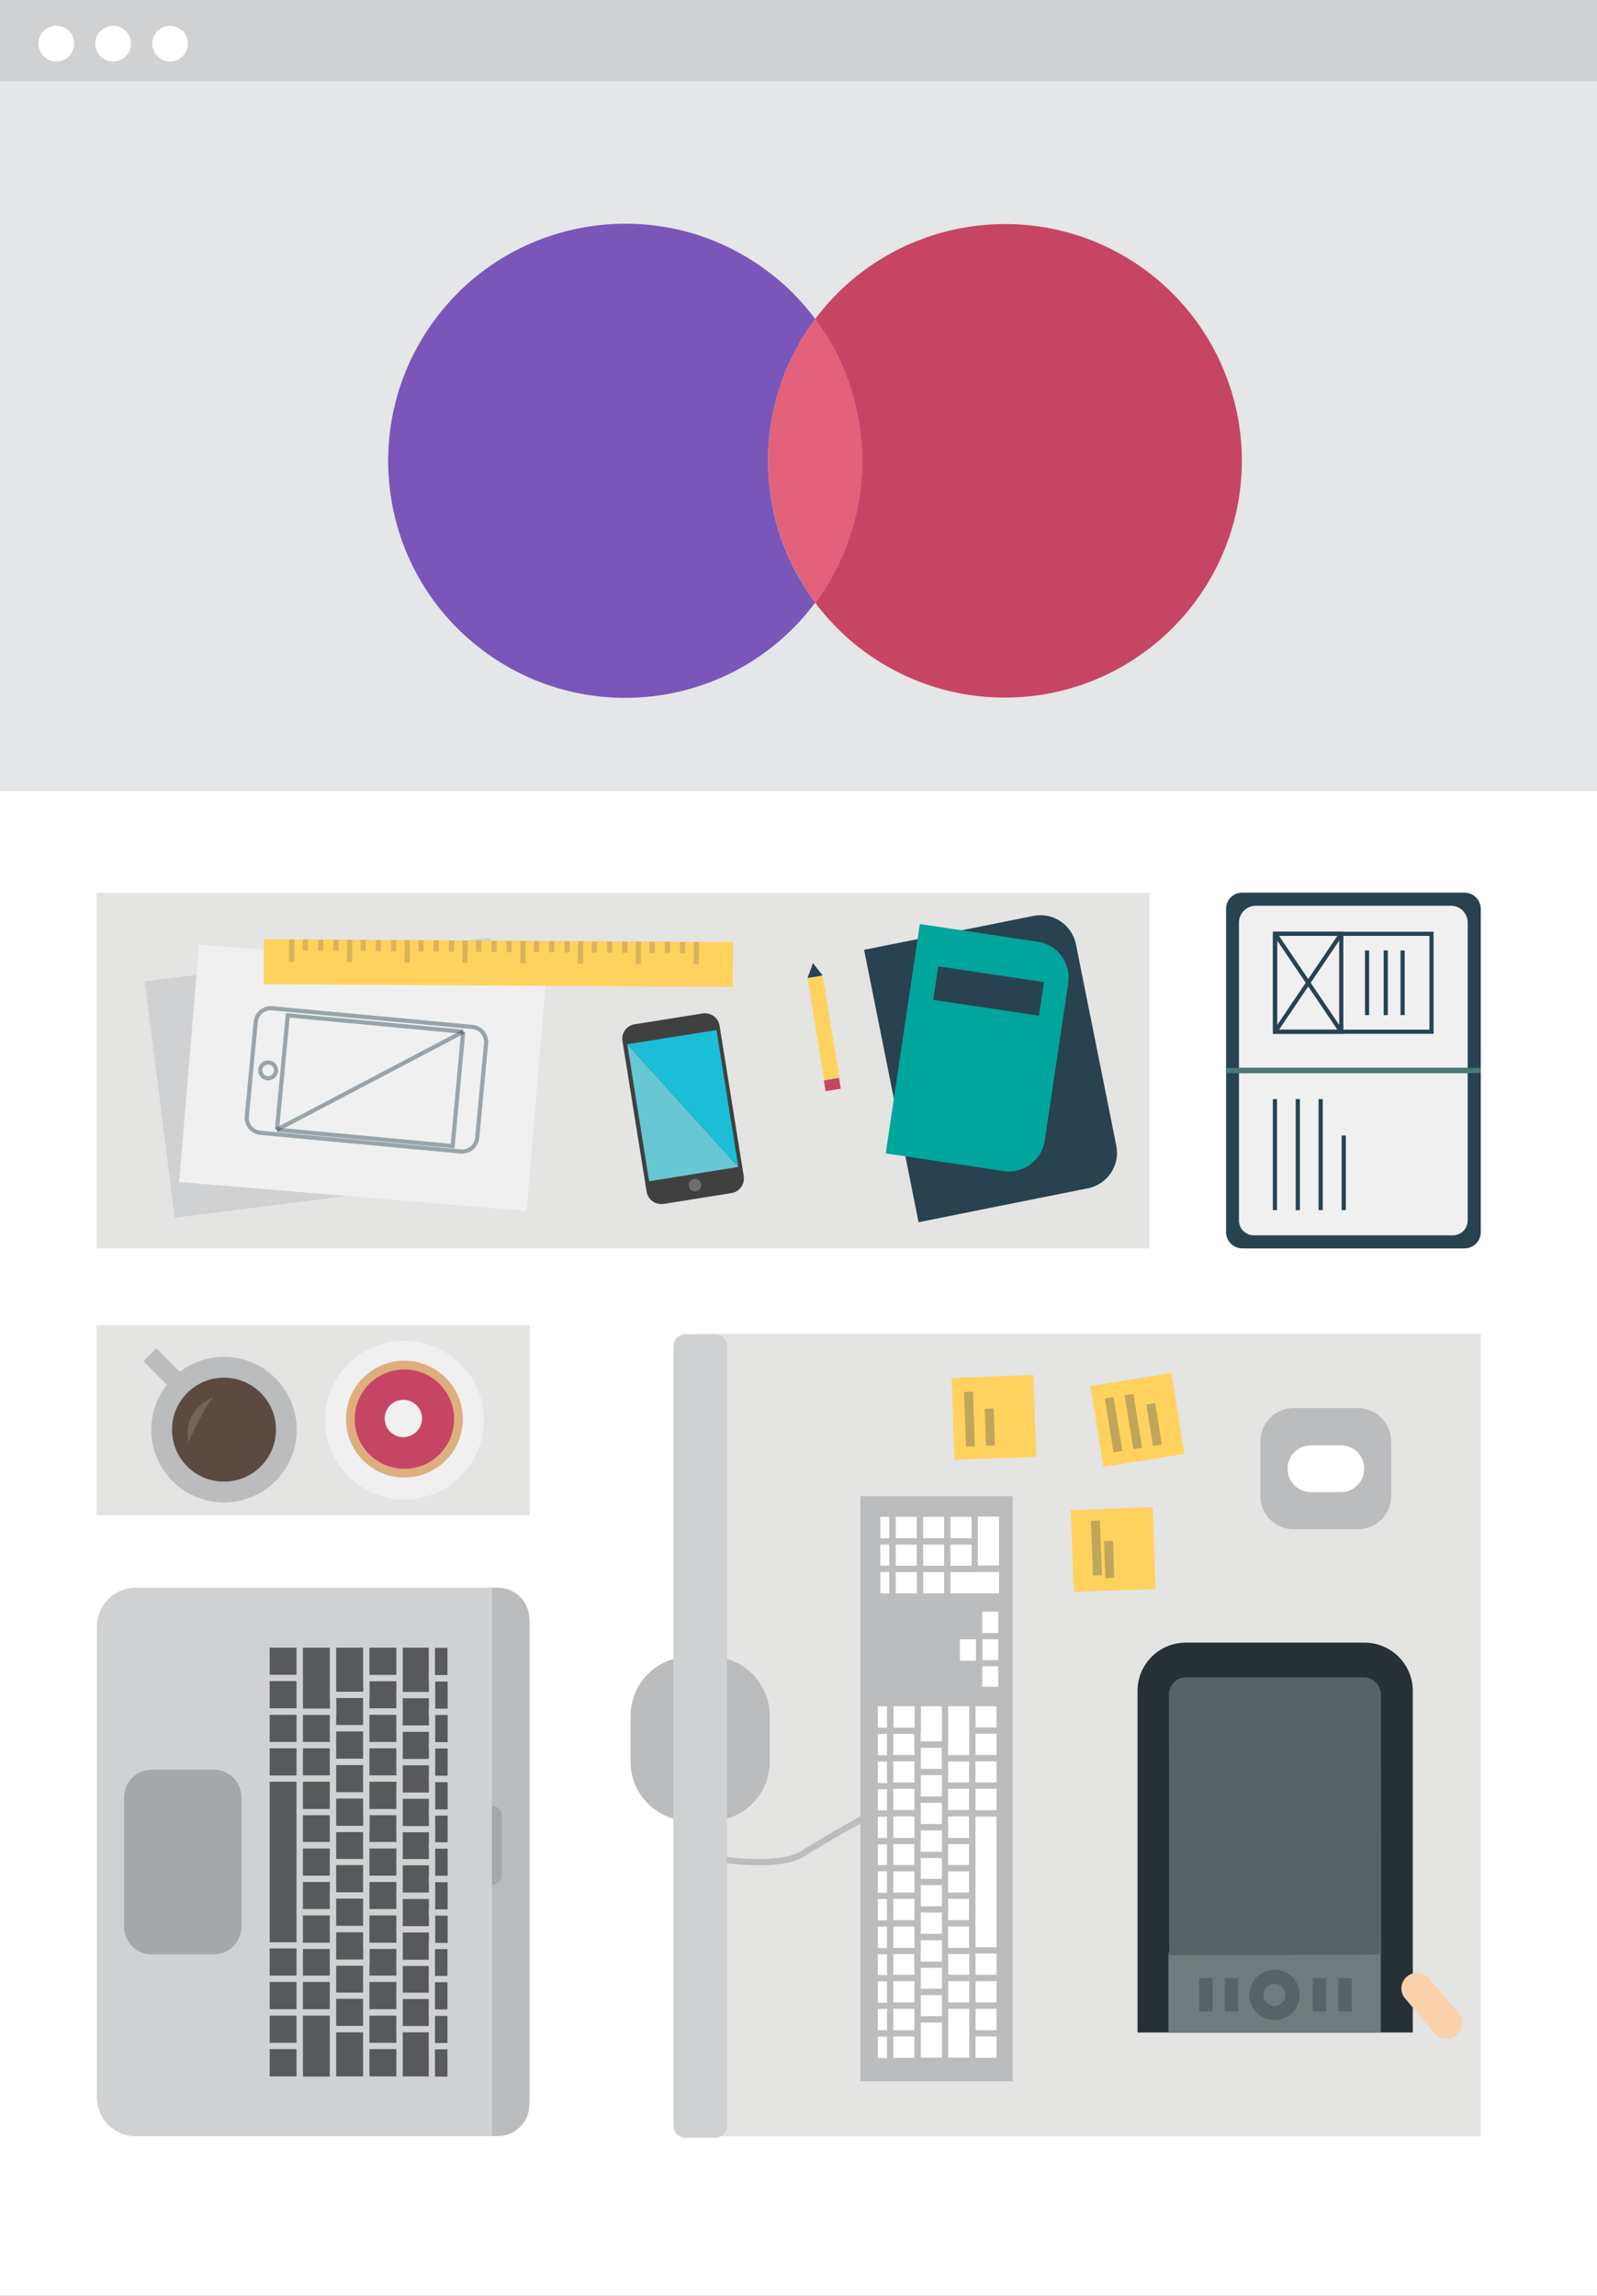 <?xml version="1.0" encoding="utf-8"?>
<!-- Generator: Adobe Illustrator 20.0.0, SVG Export Plug-In . SVG Version: 6.00 Build 0)  -->
<svg version="1.1" id="Layer_1" xmlns="http://www.w3.org/2000/svg" xmlns:xlink="http://www.w3.org/1999/xlink" x="0px" y="0px"
	 viewBox="0 0 768.1 1104.1" style="enable-background:new 0 0 768.1 1104.1;" xml:space="preserve">
<rect x="0" y="0" width="768.1" height="1104.1" fill="#808080" stroke="none"/>
<style type="text/css">
	.st0{fill:#FFFFFF;}
	.st1{fill:#E4E4E3;}
	.st2{fill:#CFD1D2;}
	.st3{fill:#E5E6E7;}
	.st4{fill:#A5A7AA;}
	.st5{fill:#BABCBE;}
	.st6{fill:#58595B;stroke:#CFD1D2;stroke-width:3;stroke-miterlimit:10;}
	.st7{opacity:0.6;fill:#00A59B;enable-background:new    ;}
	.st8{fill:#7A56B9;}
	.st9{fill:#E4617B;}
	.st10{fill:#C74564;}
	.st11{fill:#5A4A42;stroke:#BABCBE;stroke-width:10;stroke-miterlimit:10;}
	.st12{fill:#BABCBE;stroke:#BABCBE;stroke-miterlimit:10;}
	.st13{fill:#716558;}
	.st14{fill:none;stroke:#BABCBE;stroke-width:3;stroke-miterlimit:10;}
	.st15{fill:#FFFFFF;stroke:#BABCBE;stroke-width:3;stroke-miterlimit:10;}
	.st16{fill:#F0F0F1;}
	.st17{fill:#284250;}
	.st18{fill:none;stroke:#284250;stroke-width:2;stroke-miterlimit:10;}
	.st19{fill:#497A74;}
	.st20{fill:#00A59B;}
	.st21{fill:#FFD25E;}
	.st22{opacity:0.23;}
	.st23{fill:#5A4A42;}
	.st24{opacity:0.3;fill:#284250;enable-background:new    ;}
	.st25{fill:#DEAE7E;}
	.st26{fill:#404041;}
	.st27{fill:#67C7D3;}
	.st28{fill:#1CBDD6;}
	.st29{fill:#6D6E70;}
	.st30{opacity:0.44;}
	.st31{opacity:0.44;fill:none;stroke:#284250;stroke-width:2;stroke-miterlimit:10;enable-background:new    ;}
	.st32{fill:#273135;}
	.st33{fill:#717B7D;}
	.st34{fill:#586366;}
	.st35{fill:#FAD2AB;}
	.st36{fill:#0FA6B5;}
</style>
<title>webmocup_v2</title>
<rect y="39" class="st0" width="768.1" height="1065.1"/>
<rect x="46.4" y="637.3" class="st1" width="208.4" height="91.5"/>
<rect class="st2" width="768.1" height="39"/>
<rect y="39" class="st3" width="768.1" height="341.4"/>
<circle class="st0" cx="27.1" cy="21" r="8.6"/>
<circle class="st0" cx="54.4" cy="21" r="8.6"/>
<circle class="st0" cx="81.8" cy="21" r="8.6"/>
<path class="st2" d="M46.6,1008.7V782.3c0-10.3,8.4-18.7,18.7-18.7h170.8c10.3,0,18.7,8.4,18.7,18.7v226.4
	c0,10.3-8.4,18.7-18.7,18.7H65.3C55,1027.4,46.6,1019,46.6,1008.7z"/>
<path class="st4" d="M59.7,926.7v-62.4c0-7.3,5.9-13.2,13.2-13.2h30c7.3,0,13.2,5.9,13.2,13.2v62.4c0,7.3-5.9,13.2-13.2,13.2h-30
	C65.6,939.9,59.7,934,59.7,926.7z"/>
<path class="st5" d="M236.6,1027.4V763.6l0,0h2.9c8.4,0,15.1,6.8,15.1,15.1l0,0v233.5c0,8.4-6.8,15.1-15.1,15.1l0,0H236.6
	L236.6,1027.4z"/>
<path class="st4" d="M236.6,906.5v-38l0,0h0.1c2.6,0,4.6,2.1,4.6,4.6l0,0v28.7C241.3,904.5,239.2,906.6,236.6,906.5L236.6,906.5
	L236.6,906.5L236.6,906.5z"/>
<rect x="128.2" y="855.4" class="st6" width="16" height="80.4"/>
<rect x="128.2" y="935.6" class="st6" width="16" height="16.1"/>
<rect x="128.2" y="951.7" class="st6" width="16" height="16.1"/>
<rect x="128.2" y="967.9" class="st6" width="16" height="16.1"/>
<rect x="128.2" y="984" class="st6" width="16" height="16.1"/>
<rect x="128.2" y="790.9" class="st6" width="16" height="16.1"/>
<rect x="128.2" y="807" class="st6" width="16" height="16.1"/>
<rect x="128.2" y="823.2" class="st6" width="16" height="16.1"/>
<rect x="128.2" y="839.3" class="st6" width="16" height="16.1"/>
<rect x="144.2" y="935.6" class="st6" width="16" height="16.1"/>
<rect x="144.2" y="951.7" class="st6" width="16" height="16.1"/>
<rect x="144.2" y="967.9" class="st6" width="16" height="32.3"/>
<rect x="160.2" y="943.7" class="st6" width="16" height="16.1"/>
<rect x="160.2" y="959.8" class="st6" width="16" height="16.1"/>
<rect x="160.2" y="975.9" class="st6" width="16" height="24.2"/>
<rect x="176.2" y="935.6" class="st6" width="16" height="16.1"/>
<rect x="176.2" y="951.7" class="st6" width="16" height="16.1"/>
<rect x="176.2" y="967.9" class="st6" width="16" height="16.1"/>
<rect x="176.2" y="984" class="st6" width="16" height="16.1"/>
<rect x="192.2" y="943.8" class="st6" width="16" height="16.1"/>
<rect x="192.2" y="959.9" class="st6" width="16" height="16.1"/>
<rect x="192.2" y="975.9" class="st6" width="16" height="24.2"/>
<rect x="144.2" y="871.3" class="st6" width="16" height="16.1"/>
<rect x="144.2" y="887.5" class="st6" width="16" height="16.1"/>
<rect x="144.2" y="903.6" class="st6" width="16" height="16.1"/>
<rect x="144.2" y="919.7" class="st6" width="16" height="16.1"/>
<rect x="160.2" y="879.5" class="st6" width="16" height="16.1"/>
<rect x="160.2" y="895.5" class="st6" width="16" height="16.1"/>
<rect x="160.2" y="911.6" class="st6" width="16" height="16.1"/>
<rect x="160.2" y="927.8" class="st6" width="16" height="16.1"/>
<rect x="176.2" y="871.3" class="st6" width="16" height="16.1"/>
<rect x="176.2" y="887.5" class="st6" width="16" height="16.1"/>
<rect x="176.2" y="903.6" class="st6" width="16" height="16.1"/>
<rect x="176.2" y="919.7" class="st6" width="16" height="16.1"/>
<rect x="192.2" y="879.5" class="st6" width="16" height="16.1"/>
<rect x="192.2" y="895.6" class="st6" width="16" height="16.1"/>
<rect x="192.2" y="911.8" class="st6" width="16" height="16.1"/>
<rect x="192.2" y="927.9" class="st6" width="16" height="16.1"/>
<rect x="144.2" y="823.2" class="st6" width="16" height="16.1"/>
<rect x="144.2" y="839.3" class="st6" width="16" height="16.1"/>
<rect x="144.2" y="855.4" class="st6" width="16" height="16.1"/>
<rect x="160.2" y="815.1" class="st6" width="16" height="16.1"/>
<rect x="160.2" y="831.2" class="st6" width="16" height="16.1"/>
<rect x="160.2" y="847.4" class="st6" width="16" height="16.1"/>
<rect x="160.2" y="863.5" class="st6" width="16" height="16.1"/>
<rect x="176.2" y="807" class="st6" width="16" height="16.1"/>
<rect x="176.2" y="823.2" class="st6" width="16" height="16.1"/>
<rect x="176.2" y="839.3" class="st6" width="16" height="16.1"/>
<rect x="176.2" y="855.4" class="st6" width="16" height="16.1"/>
<rect x="192.2" y="815.2" class="st6" width="16" height="16.1"/>
<rect x="144.2" y="790.9" class="st6" width="16" height="32.3"/>
<rect x="160.2" y="790.9" class="st6" width="16" height="24.2"/>
<rect x="176.2" y="790.9" class="st6" width="16" height="16.1"/>
<rect x="192.2" y="790.9" class="st6" width="16" height="24.3"/>
<rect x="192.2" y="831.4" class="st6" width="16" height="16.1"/>
<rect x="192.2" y="847.5" class="st6" width="16" height="16.1"/>
<rect x="192.2" y="863.6" class="st6" width="16" height="16.1"/>
<rect x="207.7" y="935.7" class="st6" width="9" height="16.1"/>
<rect x="207.7" y="951.8" class="st6" width="9" height="16.1"/>
<rect x="207.7" y="968" class="st6" width="9" height="16.1"/>
<rect x="207.7" y="984.1" class="st6" width="9" height="16.1"/>
<rect x="207.8" y="871.4" class="st6" width="9" height="16.1"/>
<rect x="207.8" y="887.6" class="st6" width="9" height="16.1"/>
<rect x="207.8" y="903.7" class="st6" width="9" height="16.1"/>
<rect x="207.8" y="919.8" class="st6" width="9" height="16.1"/>
<rect x="207.8" y="807.2" class="st6" width="9" height="16.1"/>
<rect x="207.7" y="791" class="st6" width="9" height="16.1"/>
<rect x="207.8" y="823.3" class="st6" width="9" height="16.1"/>
<rect x="207.8" y="839.4" class="st6" width="9" height="16.1"/>
<rect x="207.8" y="855.6" class="st6" width="9" height="16.1"/>
<path class="st7" d="M414.8,221.6c0,24.6-7.9,48.6-22.7,68.2c-30.2-40.5-30.2-96,0-136.5C406.9,173.1,414.8,197,414.8,221.6z"/>
<path class="st8" d="M369.4,221.6c0,24.6,7.9,48.6,22.7,68.2C354.4,340.3,283,350.6,232.5,313s-60.8-109.1-23.1-159.6
	S318.6,92.6,369,130.3c8.8,6.5,16.5,14.3,23.1,23.1C377.3,173.1,369.4,197,369.4,221.6z"/>
<path class="st9" d="M414.8,221.6c0,24.6-7.9,48.6-22.7,68.2c-30.2-40.5-30.2-96,0-136.5C406.9,173.1,414.8,197,414.8,221.6z"/>
<path class="st10" d="M597.3,221.6c-0.1,63-51.2,113.9-114.1,113.9c-35.9,0-69.6-16.9-91.1-45.6c30.2-40.5,30.2-96,0-136.5
	c37.8-50.4,109.2-60.6,159.6-22.9C580.4,152,597.3,185.8,597.3,221.6L597.3,221.6z"/>
<rect x="46.4" y="429.3" class="st1" width="506.4" height="171.1"/>
<rect x="334.9" y="641.5" class="st1" width="377.3" height="386"/>
<ellipse transform="matrix(0.712 -0.702 0.702 0.712 -451.783 273.468)" class="st11" cx="107.7" cy="687.8" rx="30" ry="30"/>
<rect x="75.6" y="649.1" transform="matrix(0.712 -0.702 0.702 0.712 -439.839 245.508)" class="st12" width="7.8" height="20.2"/>
<path class="st13" d="M102.9,672c0,0-15.5,4.8-12.3,21.8C90.6,693.8,99.3,674,102.9,672z"/>
<path class="st14" d="M419.8,872c0,0-21.2,11.4-33.5,19.4s-45,2-45,2"/>
<path class="st5" d="M331.6,796.8h10.3c15.6,0,28.3,12.7,28.3,28.3v22.3c0,15.6-12.7,28.3-28.3,28.3h-10.3
	c-15.6,0-28.3-12.7-28.3-28.3v-22.3C303.3,809.5,316,796.8,331.6,796.8z"/>
<path class="st5" d="M622.2,677.2h30.9c8.8,0,16,7.2,16,16v26.3c0,8.8-7.2,16-16,16h-30.9c-8.8,0-16-7.2-16-16v-26.3
	C606.2,684.3,613.4,677.2,622.2,677.2z"/>
<path class="st0" d="M630.4,695.1H645c6.1,0,11.1,5,11.1,11.1v0.3c0,6.1-5,11.1-11.1,11.1h-14.6c-6.1,0-11.1-5-11.1-11.1v-0.3
	C619.3,700.1,624.3,695.1,630.4,695.1z"/>
<path class="st2" d="M323.9,1022.3V647.5c0-3.2,2.6-5.8,5.8-5.8h14.2c3.2,0,5.8,2.6,5.8,5.8v374.8c0,3.2-2.6,5.8-5.8,5.8h-14.2
	C326.5,1028.1,323.9,1025.5,323.9,1022.3z"/>
<rect x="413.8" y="719.6" class="st5" width="73.3" height="281.4"/>
<rect x="467.6" y="872.1" class="st15" width="13.2" height="66.1"/>
<rect x="467.6" y="938" class="st15" width="13.2" height="13.3"/>
<rect x="467.6" y="951.3" class="st15" width="13.2" height="13.3"/>
<rect x="467.6" y="964.6" class="st15" width="13.2" height="13.3"/>
<rect x="467.6" y="977.9" class="st15" width="13.2" height="13.3"/>
<rect x="467.6" y="819.1" class="st15" width="13.2" height="13.3"/>
<rect x="467.6" y="832.3" class="st15" width="13.2" height="13.3"/>
<rect x="467.6" y="845.6" class="st15" width="13.2" height="13.3"/>
<rect x="467.6" y="858.8" class="st15" width="13.2" height="13.3"/>
<rect x="454.5" y="938" class="st15" width="13.2" height="13.3"/>
<rect x="454.5" y="951.3" class="st15" width="13.2" height="13.3"/>
<rect x="454.5" y="964.6" class="st15" width="13.2" height="26.5"/>
<rect x="441.3" y="944.7" class="st15" width="13.2" height="13.3"/>
<rect x="441.3" y="958" class="st15" width="13.2" height="13.3"/>
<rect x="441.3" y="971.2" class="st15" width="13.2" height="19.9"/>
<rect x="428.1" y="938" class="st15" width="13.2" height="13.3"/>
<rect x="428.1" y="951.3" class="st15" width="13.2" height="13.3"/>
<rect x="428.1" y="964.6" class="st15" width="13.2" height="13.3"/>
<rect x="428.1" y="977.9" class="st15" width="13.2" height="13.3"/>
<rect x="454.4" y="885.2" class="st15" width="13.2" height="13.3"/>
<rect x="454.4" y="898.5" class="st15" width="13.2" height="13.3"/>
<rect x="454.4" y="911.7" class="st15" width="13.2" height="13.3"/>
<rect x="454.4" y="925" class="st15" width="13.2" height="13.3"/>
<rect x="441.3" y="891.9" class="st15" width="13.2" height="13.3"/>
<rect x="441.3" y="905.1" class="st15" width="13.2" height="13.3"/>
<rect x="441.3" y="918.3" class="st15" width="13.2" height="13.3"/>
<rect x="441.3" y="931.6" class="st15" width="13.2" height="13.3"/>
<rect x="428.1" y="885.2" class="st15" width="13.2" height="13.3"/>
<rect x="428.1" y="898.5" class="st15" width="13.2" height="13.3"/>
<rect x="428.1" y="911.7" class="st15" width="13.2" height="13.3"/>
<rect x="428.1" y="925" class="st15" width="13.2" height="13.3"/>
<rect x="454.4" y="845.6" class="st15" width="13.2" height="13.3"/>
<rect x="454.4" y="858.8" class="st15" width="13.2" height="13.3"/>
<rect x="454.4" y="872.1" class="st15" width="13.2" height="13.3"/>
<rect x="441.3" y="839" class="st15" width="13.2" height="13.3"/>
<rect x="441.3" y="852.2" class="st15" width="13.2" height="13.3"/>
<rect x="441.3" y="865.5" class="st15" width="13.2" height="13.3"/>
<rect x="441.3" y="878.8" class="st15" width="13.2" height="13.3"/>
<rect x="428.1" y="832.3" class="st15" width="13.2" height="13.3"/>
<rect x="428.1" y="845.6" class="st15" width="13.2" height="13.3"/>
<rect x="428.1" y="858.8" class="st15" width="13.2" height="13.3"/>
<rect x="428.1" y="872.1" class="st15" width="13.2" height="13.3"/>
<rect x="454.5" y="819.1" class="st15" width="13.2" height="26.5"/>
<rect x="441.3" y="819.1" class="st15" width="13.2" height="19.9"/>
<rect x="428.2" y="819.1" class="st15" width="13.2" height="13.3"/>
<rect x="420.7" y="938.1" class="st15" width="7.4" height="13.3"/>
<rect x="420.7" y="951.4" class="st15" width="7.4" height="13.3"/>
<rect x="420.7" y="964.7" class="st15" width="7.4" height="13.3"/>
<rect x="420.7" y="978" class="st15" width="7.4" height="13.3"/>
<rect x="420.7" y="885.3" class="st15" width="7.4" height="13.3"/>
<rect x="420.7" y="898.5" class="st15" width="7.4" height="13.3"/>
<rect x="420.7" y="911.8" class="st15" width="7.4" height="13.3"/>
<rect x="420.7" y="925.1" class="st15" width="7.4" height="13.3"/>
<rect x="420.7" y="832.4" class="st15" width="7.4" height="13.3"/>
<rect x="420.7" y="819.1" class="st15" width="7.4" height="13.3"/>
<rect x="420.7" y="845.7" class="st15" width="7.4" height="13.3"/>
<rect x="421.9" y="741.2" class="st15" width="7.4" height="13.3"/>
<rect x="421.9" y="728" class="st15" width="7.4" height="13.3"/>
<rect x="421.9" y="754.5" class="st15" width="7.4" height="13.3"/>
<rect x="470.9" y="799.4" class="st15" width="10.7" height="13.3"/>
<rect x="470.9" y="786.6" class="st15" width="10.7" height="13.3"/>
<rect x="470.9" y="773.6" class="st15" width="10.7" height="13.3"/>
<rect x="460.2" y="786.9" class="st15" width="10.7" height="13.3"/>
<rect x="420.7" y="859" class="st15" width="7.4" height="13.3"/>
<rect x="420.7" y="872.2" class="st15" width="7.4" height="13.3"/>
<rect x="442.5" y="754.5" class="st15" width="13.2" height="13.3"/>
<rect x="455.6" y="754.5" class="st15" width="26.4" height="13.3"/>
<rect x="429.3" y="754.5" class="st15" width="13.2" height="13.3"/>
<rect x="429.3" y="741.2" class="st15" width="13.2" height="13.3"/>
<rect x="429.3" y="728" class="st15" width="13.2" height="13.3"/>
<rect x="442.5" y="741.2" class="st15" width="13.2" height="13.3"/>
<rect x="442.5" y="728" class="st15" width="13.2" height="13.3"/>
<rect x="455.6" y="741.2" class="st15" width="13.2" height="13.3"/>
<rect x="455.6" y="728" class="st15" width="13.2" height="13.3"/>
<rect x="468.8" y="727.9" class="st15" width="13.2" height="26.5"/>
<rect x="75.9" y="461.1" transform="matrix(0.992 -0.126 0.126 0.992 -63.799 24.139)" class="st2" width="167.6" height="114.6"/>
<rect x="117" y="434.6" transform="matrix(8.315601e-02 -0.997 0.997 8.315601e-02 -356.841 648.982)" class="st16" width="114.6" height="167.6"/>
<path class="st17" d="M597.5,429.3h106.9c4.3,0,7.8,3.5,7.8,7.8v155.5c0,4.3-3.5,7.8-7.8,7.8H597.5c-4.3,0-7.8-3.5-7.8-7.8V437.1
	C589.7,432.8,593.1,429.3,597.5,429.3z"/>
<path class="st16" d="M604,435.6h93.8c4.5,0,8.1,3.6,8.1,8.1c0,0,0,0,0,0v69.9l0,0h-110l0,0v-69.9
	C595.9,439.3,599.5,435.6,604,435.6C604,435.6,604,435.6,604,435.6z"/>
<path class="st16" d="M595.9,516.1h110l0,0V587c0,3.9-3.2,7.1-7.1,7.1H603c-3.9,0-7.1-3.2-7.1-7.1L595.9,516.1L595.9,516.1z"/>
<rect x="613.3" y="449.1" class="st18" width="75.2" height="47.1"/>
<rect x="613.2" y="449.1" class="st18" width="31.9" height="47.1"/>
<line class="st18" x1="613.3" y1="449.1" x2="645.1" y2="496.2"/>
<line class="st18" x1="613.3" y1="496.2" x2="645.1" y2="449.1"/>
<line class="st18" x1="657.5" y1="457.1" x2="657.5" y2="488.2"/>
<line class="st18" x1="666.5" y1="457.1" x2="666.5" y2="488.2"/>
<line class="st18" x1="674.6" y1="457.1" x2="674.6" y2="488.2"/>
<line class="st18" x1="613.2" y1="528.6" x2="613.2" y2="582"/>
<line class="st18" x1="624.2" y1="528.6" x2="624.2" y2="582"/>
<line class="st18" x1="635.2" y1="528.6" x2="635.2" y2="582"/>
<line class="st18" x1="646.3" y1="546.1" x2="646.3" y2="582"/>
<rect x="589.7" y="513.6" class="st19" width="122.5" height="2.5"/>
<path class="st17" d="M415.6,456.8l81.4-16.3c9.4-1.9,18.6,4.2,20.5,13.7c0,0,0,0,0,0l19.4,96.8c1.9,9.4-4.2,18.6-13.7,20.5
	c0,0,0,0,0,0l-81.4,16.3l0,0L415.6,456.8L415.6,456.8z"/>
<path class="st20" d="M442.4,444.4l56.7,8.5c9.5,1.4,16.1,10.3,14.7,19.8c0,0,0,0,0,0l-11.3,75.8c-1.4,9.5-10.3,16.1-19.8,14.7
	c0,0,0,0,0,0l-56.7-8.5l0,0L442.4,444.4L442.4,444.4z"/>
<rect x="467.2" y="450.9" transform="matrix(0.148 -0.989 0.989 0.148 -66.225 876.194)" class="st17" width="16.3" height="51.4"/>
<rect x="228.9" y="350.5" transform="matrix(6.108614e-03 -1 1 6.108614e-03 -225.06 700.052)" class="st21" width="21.6" height="225.6"/>
<g class="st22">
	
		<rect x="134.9" y="456" transform="matrix(6.108614e-03 -1 1 6.108614e-03 -317.798 594.742)" class="st23" width="10.8" height="2.5"/>
	
		<rect x="144.2" y="453.3" transform="matrix(6.108614e-03 -1 1 6.108614e-03 -308.602 598.674)" class="st23" width="5.4" height="2.5"/>
	
		<rect x="151.5" y="453.4" transform="matrix(6.108614e-03 -1 1 6.108614e-03 -301.352 606.058)" class="st23" width="5.4" height="2.5"/>
	
		<rect x="158.9" y="453.4" transform="matrix(6.108614e-03 -1 1 6.108614e-03 -294.092 613.452)" class="st23" width="5.4" height="2.5"/>
	
		<rect x="172" y="453.5" transform="matrix(6.108614e-03 -1 1 6.108614e-03 -281.153 626.631)" class="st23" width="5.4" height="2.5"/>
	
		<rect x="179.3" y="453.5" transform="matrix(6.108614e-03 -1 1 6.108614e-03 -273.893 634.025)" class="st23" width="5.4" height="2.5"/>
	
		<rect x="186.7" y="453.6" transform="matrix(6.108614e-03 -1 1 6.108614e-03 -266.643 641.409)" class="st23" width="5.4" height="2.5"/>
	
		<rect x="199.8" y="453.7" transform="matrix(6.108614e-03 -1 1 6.108614e-03 -253.694 654.598)" class="st23" width="5.4" height="2.5"/>
	
		<rect x="207.1" y="453.7" transform="matrix(6.108614e-03 -1 1 6.108614e-03 -246.444 661.982)" class="st23" width="5.4" height="2.5"/>
	
		<rect x="214.4" y="453.8" transform="matrix(6.108614e-03 -1 1 6.108614e-03 -239.194 669.366)" class="st23" width="5.4" height="2.5"/>
	
		<rect x="227.6" y="453.8" transform="matrix(6.108614e-03 -1 1 6.108614e-03 -226.245 682.554)" class="st23" width="5.4" height="2.5"/>
	
		<rect x="234.9" y="453.9" transform="matrix(6.108614e-03 -1 1 6.108614e-03 -218.995 689.938)" class="st23" width="5.4" height="2.5"/>
	
		<rect x="242.2" y="453.9" transform="matrix(6.108614e-03 -1 1 6.108614e-03 -211.736 697.332)" class="st23" width="5.4" height="2.5"/>
	
		<rect x="255.4" y="454" transform="matrix(6.108614e-03 -1 1 6.108614e-03 -198.776 710.531)" class="st23" width="5.4" height="2.5"/>
	
		<rect x="262.7" y="454" transform="matrix(6.108614e-03 -1 1 6.108614e-03 -191.527 717.915)" class="st23" width="5.4" height="2.5"/>
	
		<rect x="270" y="454.1" transform="matrix(6.108614e-03 -1 1 6.108614e-03 -184.277 725.299)" class="st23" width="5.4" height="2.5"/>
	
		<rect x="283.1" y="454.2" transform="matrix(6.108614e-03 -1 1 6.108614e-03 -171.338 738.498)" class="st23" width="5.4" height="2.5"/>
	
		<rect x="290.5" y="454.2" transform="matrix(6.108614e-03 -1 1 6.108614e-03 -164.078 745.872)" class="st23" width="5.4" height="2.5"/>
	
		<rect x="297.8" y="454.3" transform="matrix(6.108614e-03 -1 1 6.108614e-03 -156.828 753.276)" class="st23" width="5.4" height="2.5"/>
	
		<rect x="310.9" y="454.4" transform="matrix(6.108614e-03 -1 1 6.108614e-03 -143.889 766.454)" class="st23" width="5.4" height="2.5"/>
	
		<rect x="318.3" y="454.4" transform="matrix(6.108614e-03 -1 1 6.108614e-03 -136.619 773.838)" class="st23" width="5.4" height="2.5"/>
	
		<rect x="325.6" y="454.4" transform="matrix(6.108614e-03 -1 1 6.108614e-03 -129.379 781.232)" class="st23" width="5.4" height="2.5"/>
	
		<rect x="162.7" y="456.2" transform="matrix(6.108614e-03 -1 1 6.108614e-03 -290.339 622.709)" class="st23" width="10.8" height="2.5"/>
	
		<rect x="190.5" y="456.3" transform="matrix(6.108614e-03 -1 1 6.108614e-03 -262.88 650.675)" class="st23" width="10.8" height="2.5"/>
	
		<rect x="218.3" y="456.5" transform="matrix(6.108614e-03 -1 1 6.108614e-03 -235.431 678.632)" class="st23" width="10.8" height="2.5"/>
	
		<rect x="246.1" y="456.7" transform="matrix(6.108614e-03 -1 1 6.108614e-03 -207.972 706.599)" class="st23" width="10.8" height="2.5"/>
	
		<rect x="273.9" y="456.8" transform="matrix(6.108614e-03 -1 1 6.108614e-03 -180.523 734.555)" class="st23" width="10.8" height="2.5"/>
	
		<rect x="301.7" y="457" transform="matrix(6.108614e-03 -1 1 6.108614e-03 -153.084 762.522)" class="st23" width="10.8" height="2.5"/>
	
		<rect x="329.5" y="457.2" transform="matrix(6.108614e-03 -1 1 6.108614e-03 -125.616 790.499)" class="st23" width="10.8" height="2.5"/>
</g>
<polyline class="st17" points="388.4,470.4 391,463.2 395.7,469.2 "/>
<polyline class="st21" points="395.7,469.2 403.7,518.2 396.4,519.3 388.4,470.4 "/>
<rect x="396.8" y="518.7" transform="matrix(0.987 -0.161 0.161 0.987 -78.919 71.487)" class="st10" width="7.4" height="5.3"/>
<rect x="515.9" y="725.8" transform="matrix(0.999 -3.577162e-02 3.577162e-02 0.999 -26.324 19.638)" class="st21" width="39.4" height="39.4"/>
<rect x="525.3" y="731.5" transform="matrix(0.999 -3.996804e-02 3.996804e-02 0.999 -29.34 21.674)" class="st24" width="4.3" height="26.3"/>
<rect x="531.5" y="741.4" transform="matrix(0.999 -3.577162e-02 3.577162e-02 0.999 -26.496 19.571)" class="st24" width="4.3" height="17.8"/>
<rect x="458.5" y="662.2" transform="matrix(0.999 -3.577162e-02 3.577162e-02 0.999 -24.085 17.542)" class="st21" width="39.4" height="39.4"/>
<rect x="464.3" y="669.6" transform="matrix(0.999 -3.577162e-02 3.577162e-02 0.999 -24.124 17.123)" class="st24" width="4.3" height="26.3"/>
<rect x="474.1" y="677.7" transform="matrix(0.999 -3.577162e-02 3.577162e-02 0.999 -24.257 17.474)" class="st24" width="4.3" height="17.8"/>
<rect x="527.4" y="663.5" transform="matrix(0.987 -0.159 0.159 0.987 -101.57 95.586)" class="st21" width="39.4" height="39.4"/>
<rect x="533.5" y="672.3" transform="matrix(0.987 -0.159 0.159 0.987 -102.086 93.785)" class="st24" width="4.3" height="26.3"/>
<rect x="543" y="670.8" transform="matrix(0.987 -0.159 0.159 0.987 -101.723 95.274)" class="st24" width="4.3" height="26.3"/>
<rect x="553" y="675.3" transform="matrix(0.987 -0.159 0.159 0.987 -101.831 96.878)" class="st24" width="4.3" height="20.2"/>
<circle class="st16" cx="194.5" cy="683" r="38.2"/>
<path class="st25" d="M194.5,654.4c-15.5,0-28.1,12.6-28.1,28.1c0,15.5,12.6,28.1,28.1,28.1s28.1-12.6,28.1-28.1
	C222.6,666.9,210,654.4,194.5,654.4L194.5,654.4z M194,691.2c-5,0-9-4-9-9s4-9,9-9s9,4,9,9S199,691.2,194,691.2z"/>
<path class="st10" d="M194.5,658.6c-13.2,0-23.9,10.7-23.9,23.9s10.7,23.9,23.9,23.9s23.9-10.7,23.9-23.9S207.7,658.6,194.5,658.6
	L194.5,658.6z M194,691.2c-5,0-9-4-9-9s4-9,9-9s9,4,9,9l0,0C203,687.1,199,691.1,194,691.2L194,691.2z"/>
<path class="st26" d="M305.3,492.6l32.6-5.2c3.9-0.6,7.6,2,8.2,5.9l11.6,72.3c0.6,3.9-2,7.6-5.9,8.2l-32.6,5.2
	c-3.9,0.6-7.6-2-8.2-5.9l-11.6-72.3C298.7,496.8,301.4,493.2,305.3,492.6z"/>
<polyline class="st27" points="355.1,561.2 312.2,568.1 301.7,502.2 "/>
<polyline class="st28" points="301.7,502.2 344.6,495.4 355.1,561.2 "/>
<ellipse transform="matrix(0.987 -0.158 0.158 0.987 -85.885 59.993)" class="st29" cx="334.4" cy="570.2" rx="3" ry="3"/>
<g class="st30">
	<path class="st18" d="M233.8,501.7l-4.3,45.6c-0.4,3.9-3.9,6.8-7.8,6.5l-96.5-9c-3.9-0.4-6.8-3.9-6.5-7.8l4.3-45.6
		c0.4-3.9,3.9-6.8,7.8-6.5l96.5,9C231.2,494.3,234.1,497.8,233.8,501.7z"/>
	<polyline class="st18" points="133.2,543.3 138.4,488.3 222.8,496.2 	"/>
	<polyline class="st18" points="222.8,496.2 217.7,551.2 133.2,543.3 	"/>
	
		<ellipse transform="matrix(9.323946e-02 -0.996 0.996 9.323946e-02 -395.878 595.054)" class="st18" cx="128.8" cy="514.9" rx="3.8" ry="3.8"/>
</g>
<line class="st31" x1="222.8" y1="496.2" x2="133.2" y2="543.3"/>
<path class="st32" d="M570.3,790h86c12.8,0,23.2,10.4,23.2,23.2v0v164.3l0,0H547.1l0,0V813.2C547.1,800.4,557.5,790,570.3,790
	L570.3,790z"/>
<polyline class="st33" points="562,939.2 562,977.5 664.1,977.5 664.1,939.1 "/>
<path class="st34" d="M664.3,940l-0.1-124.8c0.1-4.6-3.6-8.4-8.1-8.5h-85.8c-4.6,0.1-8.2,3.9-8.1,8.5l0.1,125.2"/>
<circle class="st34" cx="613" cy="959.4" r="12.1"/>
<circle class="st33" cx="613" cy="959.4" r="5.3"/>
<rect x="631.4" y="951.4" class="st34" width="6.4" height="16"/>
<rect x="643.7" y="951.4" class="st34" width="6.4" height="16"/>
<rect x="576.8" y="951.4" class="st34" width="6.4" height="16"/>
<rect x="589.1" y="951.4" class="st34" width="6.4" height="16"/>
<path class="st35" d="M687.3,951.4l14.2,16.8c2.7,3.1,2.3,7.8-0.9,10.5l-0.1,0.1c-3.1,2.7-7.8,2.3-10.5-0.9l-14.2-16.8
	c-2.7-3.1-2.3-7.8,0.9-10.5l0.1-0.1C680,947.9,684.7,948.3,687.3,951.4z"/>
<path class="st36" d="M768.2,880.9v17.7c0-3.8-0.1-7.8-0.1-11.9C768.1,880.5,768.1,884.5,768.2,880.9z"/>
</svg>
